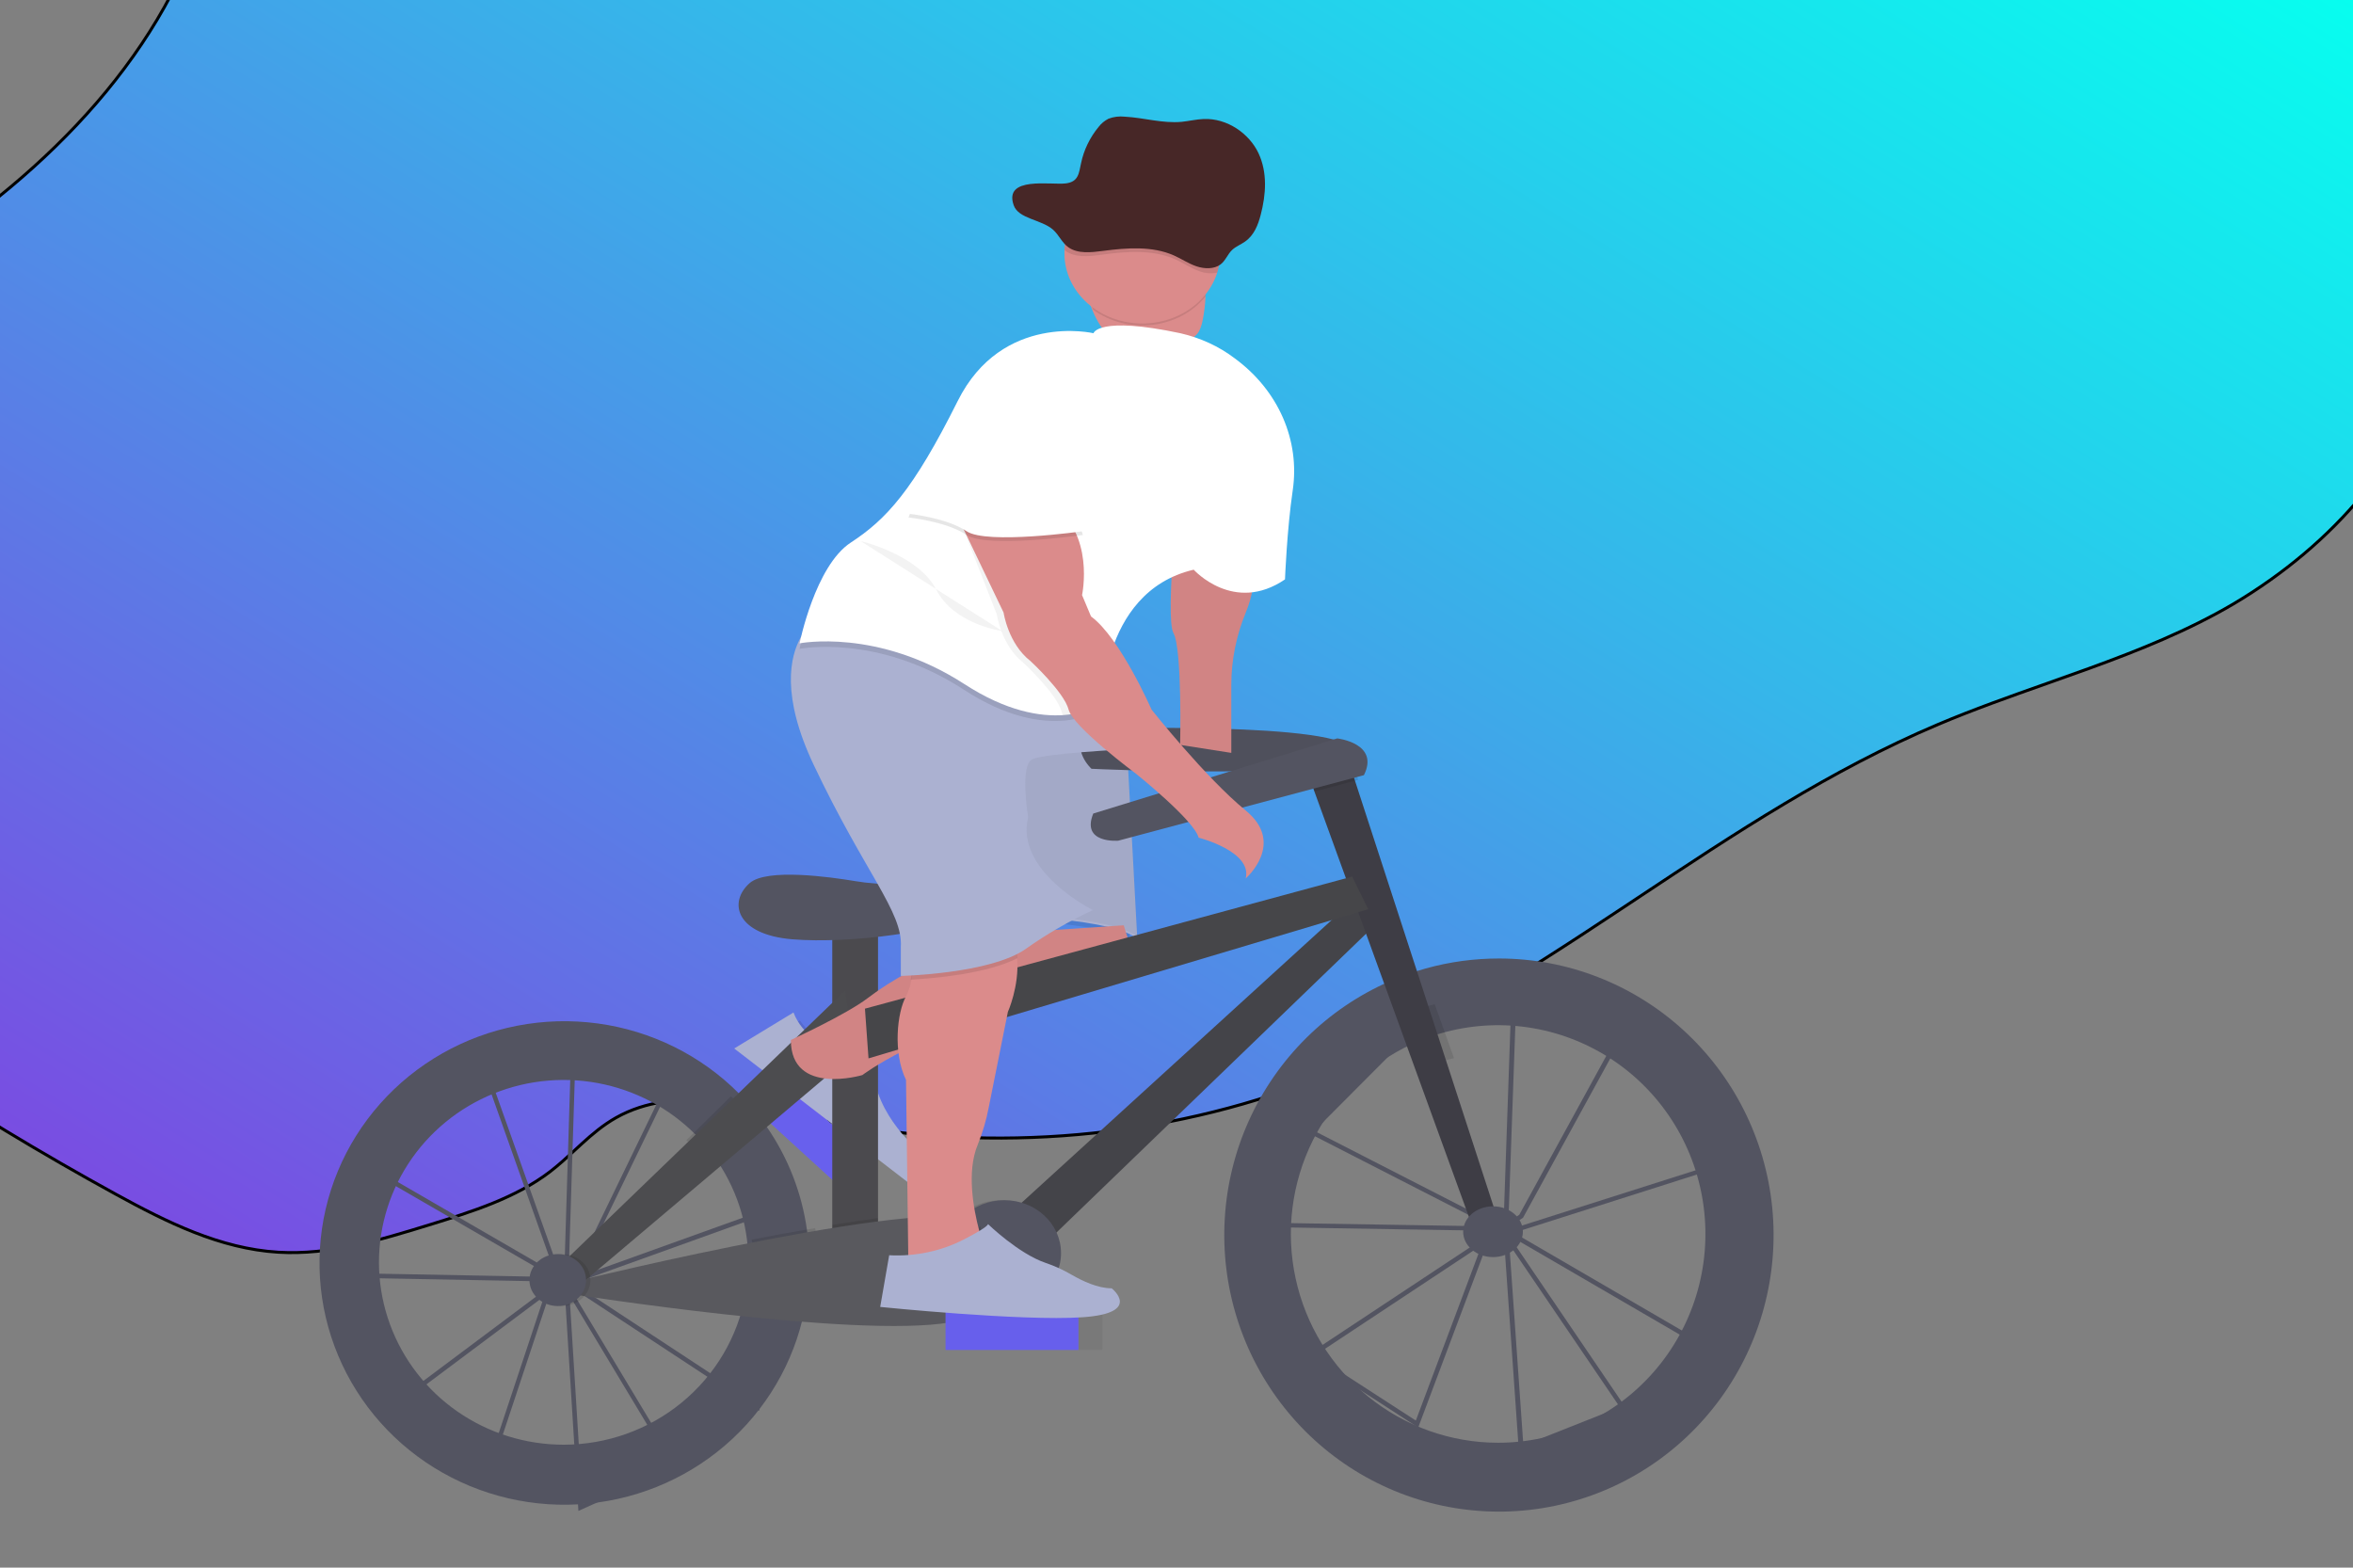 <svg width="788" height="525" viewBox="0 0 788 525" fill="none" xmlns="http://www.w3.org/2000/svg">
<rect x="0" y="0" width="788" height="525" fill="#808080" stroke="none"/>
<g id="Frame" clip-path="url(#clip0)">
<g id="Vector">
<path d="M791.22 165.703L791.219 165.705C779.627 179.768 764.972 192.149 747.911 202.285C732.771 211.186 716.298 217.786 699.493 223.897C694.818 225.598 690.115 227.261 685.409 228.925C673.212 233.238 660.989 237.561 649.147 242.566C613.16 257.772 580.922 279.166 548.764 300.506C546.8 301.81 544.836 303.113 542.872 304.414C508.732 327.036 474.428 349.17 435.505 363.448C384.765 382.058 327.691 386.139 274.366 374.965C272.316 374.533 270.242 374.082 268.149 373.627C258.712 371.574 248.908 369.442 239.35 368.647C227.664 367.674 216.275 368.692 206.281 374.33C202.027 376.729 198.384 379.816 194.874 383.008C194.07 383.74 193.273 384.476 192.477 385.212C189.791 387.694 187.122 390.161 184.22 392.384C172.711 401.197 158.082 405.786 143.71 410.222C127.265 415.292 110.399 420.395 93.199 419.367C73.67 418.203 55.818 409.27 38.952 400.034C13.807 386.261 -10.584 371.493 -34.222 355.728C-41.798 350.671 -49.497 345.22 -55.88 338.98C-62.26 332.741 -67.3 325.736 -69.591 317.579C-73.304 304.328 -69.176 291.555 -62.957 278.699C-60.9 274.446 -58.626 270.206 -56.339 265.941C-55.166 263.756 -53.99 261.563 -52.839 259.36C-49.448 252.872 -46.279 246.31 -44.09 239.626C-36.38 216.101 -41.628 189.403 -57.793 169.765C-59.673 167.476 -61.71 165.243 -63.741 163.018L-63.882 162.863C-65.962 160.583 -68.032 158.31 -69.935 155.972C-73.742 151.295 -76.846 146.405 -77.996 140.801C-80.129 130.387 -75.281 121.239 -67.319 113.16C-59.355 105.08 -48.355 98.155 -38.384 92.212C8.745 64.131 50.193 24.781 67.022 -24.197C67.207 -24.733 67.389 -25.271 67.571 -25.809C69.466 -31.395 71.365 -36.996 75.678 -41.082C82.193 -47.251 91.286 -50.277 101.86 -51.347C112.432 -52.417 124.428 -51.526 136.691 -49.91C144.601 -48.868 152.597 -47.529 160.384 -46.224C164.676 -45.505 168.905 -44.797 173.021 -44.155C184.579 -42.352 195.24 -41.073 203.784 -41.594L203.785 -41.594C227.721 -43.097 250.551 -53.743 272.698 -66.081C278.784 -69.472 284.816 -72.988 290.806 -76.48C306.65 -85.717 322.202 -94.784 337.69 -100.898C368.76 -113.166 402.959 -119.849 437.776 -120.455C472.594 -121.061 507.141 -115.574 538.882 -104.4C557.483 -97.833 575.19 -89.393 592.917 -80.942C593.888 -80.48 594.858 -80.017 595.828 -79.555C614.523 -70.65 633.295 -61.85 653.169 -55.374L653.321 -55.84L653.169 -55.374C666.078 -51.169 679.479 -47.932 692.839 -44.705C699.379 -43.126 705.909 -41.548 712.366 -39.861C732.041 -34.721 751.089 -28.55 767.91 -18.166C799.323 1.228 819.324 34.336 822.892 68.684C826.461 103.033 814.103 138.148 791.22 165.703Z" fill="#6C63FF"/>
<path d="M791.22 165.703L791.219 165.705C779.627 179.768 764.972 192.149 747.911 202.285C732.771 211.186 716.298 217.786 699.493 223.897C694.818 225.598 690.115 227.261 685.409 228.925C673.212 233.238 660.989 237.561 649.147 242.566C613.16 257.772 580.922 279.166 548.764 300.506C546.8 301.81 544.836 303.113 542.872 304.414C508.732 327.036 474.428 349.17 435.505 363.448C384.765 382.058 327.691 386.139 274.366 374.965C272.316 374.533 270.242 374.082 268.149 373.627C258.712 371.574 248.908 369.442 239.35 368.647C227.664 367.674 216.275 368.692 206.281 374.33C202.027 376.729 198.384 379.816 194.874 383.008C194.07 383.74 193.273 384.476 192.477 385.212C189.791 387.694 187.122 390.161 184.22 392.384C172.711 401.197 158.082 405.786 143.71 410.222C127.265 415.292 110.399 420.395 93.199 419.367C73.67 418.203 55.818 409.27 38.952 400.034C13.807 386.261 -10.584 371.493 -34.222 355.728C-41.798 350.671 -49.497 345.22 -55.88 338.98C-62.26 332.741 -67.3 325.736 -69.591 317.579C-73.304 304.328 -69.176 291.555 -62.957 278.699C-60.9 274.446 -58.626 270.206 -56.339 265.941C-55.166 263.756 -53.99 261.563 -52.839 259.36C-49.448 252.872 -46.279 246.31 -44.09 239.626C-36.38 216.101 -41.628 189.403 -57.793 169.765C-59.673 167.476 -61.71 165.243 -63.741 163.018L-63.882 162.863C-65.962 160.583 -68.032 158.31 -69.935 155.972C-73.742 151.295 -76.846 146.405 -77.996 140.801C-80.129 130.387 -75.281 121.239 -67.319 113.16C-59.355 105.08 -48.355 98.155 -38.384 92.212C8.745 64.131 50.193 24.781 67.022 -24.197C67.207 -24.733 67.389 -25.271 67.571 -25.809C69.466 -31.395 71.365 -36.996 75.678 -41.082C82.193 -47.251 91.286 -50.277 101.86 -51.347C112.432 -52.417 124.428 -51.526 136.691 -49.91C144.601 -48.868 152.597 -47.529 160.384 -46.224C164.676 -45.505 168.905 -44.797 173.021 -44.155C184.579 -42.352 195.24 -41.073 203.784 -41.594L203.785 -41.594C227.721 -43.097 250.551 -53.743 272.698 -66.081C278.784 -69.472 284.816 -72.988 290.806 -76.48C306.65 -85.717 322.202 -94.784 337.69 -100.898C368.76 -113.166 402.959 -119.849 437.776 -120.455C472.594 -121.061 507.141 -115.574 538.882 -104.4C557.483 -97.833 575.19 -89.393 592.917 -80.942C593.888 -80.48 594.858 -80.017 595.828 -79.555C614.523 -70.65 633.295 -61.85 653.169 -55.374L653.321 -55.84L653.169 -55.374C666.078 -51.169 679.479 -47.932 692.839 -44.705C699.379 -43.126 705.909 -41.548 712.366 -39.861C732.041 -34.721 751.089 -28.55 767.91 -18.166C799.323 1.228 819.324 34.336 822.892 68.684C826.461 103.033 814.103 138.148 791.22 165.703Z" fill="url(#paint0_linear)"/>
<path d="M791.22 165.703L791.219 165.705C779.627 179.768 764.972 192.149 747.911 202.285C732.771 211.186 716.298 217.786 699.493 223.897C694.818 225.598 690.115 227.261 685.409 228.925C673.212 233.238 660.989 237.561 649.147 242.566C613.16 257.772 580.922 279.166 548.764 300.506C546.8 301.81 544.836 303.113 542.872 304.414C508.732 327.036 474.428 349.17 435.505 363.448C384.765 382.058 327.691 386.139 274.366 374.965C272.316 374.533 270.242 374.082 268.149 373.627C258.712 371.574 248.908 369.442 239.35 368.647C227.664 367.674 216.275 368.692 206.281 374.33C202.027 376.729 198.384 379.816 194.874 383.008C194.07 383.74 193.273 384.476 192.477 385.212C189.791 387.694 187.122 390.161 184.22 392.384C172.711 401.197 158.082 405.786 143.71 410.222C127.265 415.292 110.399 420.395 93.199 419.367C73.67 418.203 55.818 409.27 38.952 400.034C13.807 386.261 -10.584 371.493 -34.222 355.728C-41.798 350.671 -49.497 345.22 -55.88 338.98C-62.26 332.741 -67.3 325.736 -69.591 317.579C-73.304 304.328 -69.176 291.555 -62.957 278.699C-60.9 274.446 -58.626 270.206 -56.339 265.941C-55.166 263.756 -53.99 261.563 -52.839 259.36C-49.448 252.872 -46.279 246.31 -44.09 239.626C-36.38 216.101 -41.628 189.403 -57.793 169.765C-59.673 167.476 -61.71 165.243 -63.741 163.018L-63.882 162.863C-65.962 160.583 -68.032 158.31 -69.935 155.972C-73.742 151.295 -76.846 146.405 -77.996 140.801C-80.129 130.387 -75.281 121.239 -67.319 113.16C-59.355 105.08 -48.355 98.155 -38.384 92.212C8.745 64.131 50.193 24.781 67.022 -24.197C67.207 -24.733 67.389 -25.271 67.571 -25.809C69.466 -31.395 71.365 -36.996 75.678 -41.082C82.193 -47.251 91.286 -50.277 101.86 -51.347C112.432 -52.417 124.428 -51.526 136.691 -49.91C144.601 -48.868 152.597 -47.529 160.384 -46.224C164.676 -45.505 168.905 -44.797 173.021 -44.155C184.579 -42.352 195.24 -41.073 203.784 -41.594L203.785 -41.594C227.721 -43.097 250.551 -53.743 272.698 -66.081C278.784 -69.472 284.816 -72.988 290.806 -76.48C306.65 -85.717 322.202 -94.784 337.69 -100.898C368.76 -113.166 402.959 -119.849 437.776 -120.455C472.594 -121.061 507.141 -115.574 538.882 -104.4C557.483 -97.833 575.19 -89.393 592.917 -80.942C593.888 -80.48 594.858 -80.017 595.828 -79.555C614.523 -70.65 633.295 -61.85 653.169 -55.374L653.321 -55.84L653.169 -55.374C666.078 -51.169 679.479 -47.932 692.839 -44.705C699.379 -43.126 705.909 -41.548 712.366 -39.861C732.041 -34.721 751.089 -28.55 767.91 -18.166C799.323 1.228 819.324 34.336 822.892 68.684C826.461 103.033 814.103 138.148 791.22 165.703Z" stroke="black"/>
</g>
<path id="Vector_2" d="M289.479 386.471L257.557 357.319L247.582 366.673L279.504 395.825L289.479 386.471Z" fill="#6C63FF"/>
<path id="Vector_3" opacity="0.1" d="M289.479 386.471L257.557 357.319L247.582 366.673L279.504 395.825L289.479 386.471Z" fill="#4B4848"/>
<path id="Vector_4" opacity="0.1" d="M291.122 354.244C289.78 355.178 289.113 355.718 289.113 355.718C289.113 355.718 264.856 363.327 264.856 343.267C264.856 343.267 266.031 342.699 267.888 341.752C269.764 344.54 272.393 346.842 275.522 348.44C278.651 350.037 282.177 350.876 285.763 350.876H288.333L291.122 354.244Z" fill="black"/>
<path id="Vector_5" d="M265.735 339.076L245.885 351.135L304.011 395.924C304.011 395.924 312.55 391.1 308.056 385.588C308.056 385.588 293.075 373.874 292.326 357.336L287.832 351.824H285.292C280.999 351.825 276.811 350.598 273.307 348.315C269.804 346.031 267.158 342.803 265.735 339.076V339.076Z" fill="#ABB1D1"/>
<path id="Vector_6" opacity="0.1" d="M377.871 314.331C365.899 308.712 336.673 308.109 336.673 308.109L336.359 305.281L376.33 302.293L378.574 310.289C378.574 310.289 379.076 311.852 377.871 314.331Z" fill="black"/>
<path id="Vector_7" d="M336.606 306.731C336.606 306.731 371.864 307.422 380.867 314.331L376.366 230.732H327.604L336.606 306.731Z" fill="#ABB1D1"/>
<path id="Vector_8" opacity="0.05" d="M336.606 306.063C336.606 306.063 371.864 306.753 380.867 313.662L376.366 230.064H327.604L336.606 306.063Z" fill="black"/>
<g id="right-heel">
<g id="Group 1">
<g id="Group 2">
<path id="Vector_9" d="M508.675 486.261L503.623 414.117L503.518 413.963L498.418 415.584L474.942 478.081L437.618 453.911L497.086 414.552L497.143 414.397L497.482 414.287L501.315 411.745L438.982 379.829L423.706 395.157L426.127 409.526L497.788 410.691V412.165L424.771 410.971L422.027 394.678L442.92 373.712L474.167 340.426L474.724 341.804L481.342 335.172L505.987 339.203V338.311L507.601 338.355V339.468L544.207 345.452L510.047 407.831L505.067 411.125V411.494V411.907L584 386.793L574.631 454.007L507.65 415.046L505.293 413.837L544.788 471.972L508.675 486.261ZM505.447 416.741L510.168 484.08L542.488 471.272L505.447 416.741ZM440.427 453.911L474.151 475.745L496.215 416.984L440.427 453.911ZM506.859 412.894L508.546 413.756L573.388 451.486L582.104 388.944L506.859 412.894ZM501.129 407.588L503.155 410.573L503.51 410.337L505.931 340.677L481.931 336.741L475.346 343.374L501.129 407.588ZM440.289 378.812L500.685 409.762L499.636 408.193L474.151 344.619L444.131 374.744L440.289 378.812ZM507.569 340.942L505.148 409.246L508.796 406.829L541.81 346.535L507.569 340.942Z" fill="#535461"/>
</g>
</g>
<path id="Vector_10" d="M502.023 321C493.729 320.991 485.472 322.113 477.478 324.337C473.354 325.482 469.317 326.92 465.396 328.641C444.507 337.76 427.719 354.355 418.279 375.218C408.839 396.08 407.418 419.727 414.292 441.583C421.165 463.439 435.844 481.952 455.489 493.54C475.134 505.128 498.348 508.967 520.642 504.316C542.935 499.664 562.723 486.851 576.178 468.357C589.632 449.863 595.797 427.001 593.48 404.194C591.163 381.387 580.528 360.256 563.633 344.888C546.738 329.521 524.783 321.009 502.016 321H502.023ZM501.711 483.177C485.862 483.171 470.492 477.706 458.154 467.688C445.815 457.671 437.251 443.706 433.883 428.111C430.515 412.516 432.546 396.23 439.639 381.957C446.732 367.685 458.46 356.286 472.875 349.652C476.541 347.962 480.349 346.6 484.253 345.584C493.796 343.089 503.758 342.67 513.475 344.354C523.192 346.038 532.441 349.787 540.607 355.35C548.773 360.914 555.669 368.166 560.835 376.622C566.002 385.078 569.321 394.546 570.571 404.394C571.821 414.242 570.974 424.246 568.086 433.739C565.198 443.232 560.335 451.997 553.821 459.45C547.307 466.904 539.292 472.875 530.308 476.966C521.324 481.057 511.578 483.174 501.719 483.177H501.711Z" fill="#535461"/>
</g>
<path id="Vector_11" d="M363.745 244.081C363.745 244.081 451.396 241.406 453.184 251.578C454.972 261.751 365.533 257.464 365.533 257.464C365.533 257.464 358.381 251.037 363.745 244.081Z" fill="#535461"/>
<path id="Vector_12" opacity="0.05" d="M363.745 244.081C363.745 244.081 451.396 241.406 453.184 251.578C454.972 261.751 365.533 257.464 365.533 257.464C365.533 257.464 358.381 251.037 363.745 244.081Z" fill="black"/>
<path id="Vector_13" d="M294.041 297.611H278.719V422.675H294.041V297.611Z" fill="#4B4A4E"/>
<path id="Vector_14" opacity="0.1" d="M294.041 297.611V307.154C288.946 307.771 283.733 308.161 278.719 308.312V297.611H294.041Z" fill="black"/>
<path id="Vector_15" d="M338.548 406.054L456.028 298.949L462.585 307.778L350.47 415.987L338.548 406.054Z" fill="#444449"/>
<path id="Vector_16" opacity="0.1" d="M486.925 354.367C483.203 355.231 479.574 356.389 476.078 357.825L468.956 339.961C472.694 338.498 476.543 337.276 480.474 336.303L486.925 354.367Z" fill="black"/>
<path id="Vector_17" d="M502 409.653L494.279 414L440.413 265.707L438 259.071L450.691 252L453.869 261.767L502 409.653Z" fill="#3E3D45"/>
<path id="Vector_18" opacity="0.1" d="M454.838 261.189L440.295 265.068L437.688 258.534L451.403 251.572L454.838 261.189Z" fill="black"/>
<path id="Vector_19" d="M366.129 272.452L447.82 247.291C447.82 247.291 462.131 248.896 456.76 259.604L374.481 281.548C374.481 281.548 361.964 282.618 366.129 272.452Z" fill="#535461"/>
<g id="left-heel">
<path id="Vector_20" d="M193.7 506L189.054 431.116L188.958 430.955L184.274 432.637L162.726 497.513L128.454 472.442L183.044 431.605L183.096 431.444L183.407 431.33L186.927 428.692L129.692 395.577L115.672 411.481L117.895 426.391L183.711 427.629V429.158L116.665 427.92L114.13 410.992L133.323 389.231L162.037 354.672L162.548 356.101L168.624 349.22L191.195 353.395V352.47L192.677 352.516V353.67L226.29 359.879L194.952 424.571L190.38 427.989V428.371V428.799L262.851 402.742L254.248 472.48L192.744 432.056L190.58 430.802L226.845 491.113L193.7 506ZM190.736 433.868L195.071 503.737L224.748 490.448L190.736 433.868ZM131.025 472.427L161.992 495.082L182.251 434.113L131.025 472.427ZM192.025 429.869L193.574 430.764L253.114 469.911L261.117 405.02L192.025 429.869ZM186.764 424.364L188.624 427.461L188.95 427.216L191.173 354.939L169.136 350.872L163.089 357.753L186.764 424.364ZM130.877 394.499L186.334 426.612L185.371 424.984L161.97 359.022L134.412 390.271L130.877 394.499ZM192.677 355.207L190.454 426.1L193.804 423.592L224.118 361.033L192.677 355.207Z" fill="#535461"/>
<path id="Vector_21" d="M269 405.136C266.204 392.872 260.545 381.423 252.473 371.702C249.477 368.09 246.172 364.737 242.596 361.682C228.846 349.961 211.544 343.079 193.405 342.117C175.266 341.154 157.316 346.166 142.373 356.365C127.431 366.564 116.341 381.373 110.844 398.468C105.348 415.563 105.755 433.976 112.003 450.818C118.251 467.659 129.986 481.976 145.366 491.52C160.746 501.065 178.9 505.297 196.979 503.553C215.059 501.809 232.04 494.187 245.258 481.884C258.475 469.581 267.182 453.293 270.01 435.575C270.668 431.404 270.999 427.189 271 422.967C271.005 416.969 270.334 410.988 269 405.136ZM188.709 483.833C176.001 483.82 163.605 479.943 153.207 472.728C142.809 465.514 134.914 455.313 130.595 443.512C126.276 431.711 125.743 418.884 129.068 406.773C132.393 394.663 139.415 383.857 149.179 375.826C158.943 367.794 170.975 362.927 183.64 361.886C196.304 360.844 208.986 363.679 219.961 370.005C230.936 376.331 239.672 385.841 244.98 397.242C250.288 408.642 251.912 421.381 249.629 433.724C247.015 447.793 239.488 460.513 228.357 469.668C217.226 478.824 203.196 483.836 188.709 483.833V483.833Z" fill="#535461"/>
</g>
<path id="Vector_22" opacity="0.1" d="M275.07 428.93C275.07 433.106 274.717 437.275 274.016 441.401C266.889 440.932 259.525 440.251 252.309 439.57C253.912 431.475 253.712 423.167 251.722 415.145C258.753 413.784 265.932 412.483 272.94 411.306C274.36 417.09 275.074 423.001 275.07 428.93V428.93Z" fill="black"/>
<path id="Vector_23" opacity="0.1" d="M294.041 407.962V422.675H278.719V410.224C284.02 409.359 289.174 408.591 294.041 407.962Z" fill="black"/>
<path id="Vector_24" d="M193.526 428.907C193.526 428.907 318.843 398.258 328.983 409.954C339.123 421.649 349.867 437.266 318.269 442.839C286.672 448.411 191.163 433.359 191.163 433.359L193.526 428.907Z" fill="#59595E"/>
<path id="Vector_25" opacity="0.1" d="M255.37 377.443L239.384 391.242C236.552 387.814 233.352 384.673 229.833 381.868L244.757 367.166C248.6 370.299 252.151 373.737 255.37 377.443V377.443Z" fill="black"/>
<path id="Vector_26" d="M188.974 422.41L283.014 331.72L286.015 352.731L193.764 430.701L188.974 422.41Z" fill="#4C4C4F"/>
<path id="Vector_27" opacity="0.1" d="M188.244 437.389C193.483 437.389 197.73 433.496 197.73 428.694C197.73 423.893 193.483 420 188.244 420C183.006 420 178.759 423.893 178.759 428.694C178.759 433.496 183.006 437.389 188.244 437.389Z" fill="black"/>
<path id="Vector_28" d="M186.785 437.389C192.024 437.389 196.27 433.496 196.27 428.694C196.27 423.893 192.024 420 186.785 420C181.547 420 177.3 423.893 177.3 428.694C177.3 433.496 181.547 437.389 186.785 437.389Z" fill="#535461"/>
<path id="Vector_29" d="M500 421C505.523 421 510 417.194 510 412.5C510 407.806 505.523 404 500 404C494.477 404 490 407.806 490 412.5C490 417.194 494.477 421 500 421Z" fill="#535461"/>
<path id="Vector_30" opacity="0.1" d="M335.265 437.389C345.943 437.389 354.6 429.454 354.6 419.666C354.6 409.877 345.943 401.943 335.265 401.943C324.586 401.943 315.93 409.877 315.93 419.666C315.93 429.454 324.586 437.389 335.265 437.389Z" fill="black"/>
<path id="Vector_31" d="M336.359 437.389C346.836 437.389 355.33 429.454 355.33 419.666C355.33 409.877 346.836 401.943 336.359 401.943C325.882 401.943 317.389 409.877 317.389 419.666C317.389 429.454 325.882 437.389 336.359 437.389Z" fill="#535461"/>
<path id="Vector_32" d="M331.332 418.589L331.326 418.593C329.078 420.149 328.618 423.097 330.299 425.177L345.492 443.979C347.173 446.059 350.359 446.484 352.607 444.929L352.613 444.924C354.861 443.369 355.32 440.421 353.639 438.341L338.446 419.539C336.765 417.459 333.58 417.034 331.332 418.589Z" fill="#6C63FF"/>
<path id="Vector_33" d="M421.29 165.189L419.517 185.326C419.313 187.877 419.35 190.439 419.628 192.984C419.859 195.238 419.628 199.184 417.17 205.203C414.013 212.893 412.382 221.019 412.35 229.214V252.134L395.214 249.458C395.214 249.458 395.959 217.356 392.979 212.005C389.999 206.655 395.214 159.169 395.214 159.169L421.29 165.189Z" fill="#DB8B8B"/>
<path id="Vector_34" opacity="0.05" d="M420.411 175.167L419.517 185.326C419.315 187.875 419.355 190.435 419.636 192.978C419.867 195.231 419.636 199.177 417.177 205.203C414.021 212.893 412.389 221.019 412.357 229.214V252.134L395.222 249.458C395.222 249.458 395.967 217.356 392.987 212.005C390.878 208.213 392.875 183.287 394.224 169.061C394.782 163.209 395.222 159.169 395.222 159.169L421.297 165.189L420.411 175.167Z" fill="black"/>
<path id="Vector_35" opacity="0.1" d="M421.29 165.189L420.411 175.167C407.447 178.511 398.194 167.864 398.194 167.864C396.842 168.189 395.514 168.589 394.216 169.061C394.775 163.209 395.214 159.169 395.214 159.169L421.29 165.189Z" fill="black"/>
<path id="Vector_36" d="M403.685 99.98C403.648 100.869 403.566 101.859 403.432 102.963C401.942 115.001 400.452 113.664 384.062 116.339C373.87 118.004 368.573 110.36 366.025 104.341C365.103 102.16 364.407 99.908 363.946 97.612L399.707 92.262C399.707 92.262 403.991 91.185 403.685 99.98Z" fill="#DB8B8B"/>
<path id="Vector_37" opacity="0.1" d="M329.793 415.809L310.264 425.35L304.256 421.261V418.535C311.003 418.101 317.559 416.306 323.446 413.281C325.249 412.354 326.946 411.441 328.305 410.637C329.094 413.792 329.793 415.809 329.793 415.809Z" fill="black"/>
<path id="Vector_38" opacity="0.1" d="M403.685 99.311C401.599 101.897 398.945 104.072 395.887 105.703C392.829 107.334 389.432 108.386 385.904 108.794C382.377 109.203 378.793 108.959 375.375 108.078C371.956 107.197 368.774 105.698 366.025 103.672C365.103 101.491 364.407 99.239 363.946 96.944L399.707 91.593C399.707 91.593 403.991 90.516 403.685 99.311Z" fill="black"/>
<path id="Vector_39" d="M408.625 84.932C408.625 91.14 405.877 97.094 400.987 101.484C396.097 105.874 389.465 108.34 382.549 108.34C375.634 108.34 369.001 105.874 364.111 101.484C359.221 97.094 356.474 91.14 356.474 84.932C356.474 84.544 356.474 84.156 356.474 83.768C356.646 77.56 359.558 71.667 364.569 67.386C369.581 63.106 376.282 60.787 383.197 60.942C390.113 61.096 396.677 63.71 401.446 68.209C406.214 72.708 408.797 78.724 408.625 84.932V84.932Z" fill="#DB8B8B"/>
<path id="Vector_40" opacity="0.1" d="M408.625 84.932C408.627 87.089 408.296 89.236 407.641 91.312C405.626 91.707 403.524 91.534 401.622 90.817C398.835 89.834 396.444 88.142 393.769 86.925C386.237 83.501 377.274 84.176 368.93 85.306C364.788 85.868 360.087 86.39 356.831 84.022C356.719 83.943 356.612 83.858 356.511 83.768C356.683 77.56 359.595 71.667 364.607 67.386C369.618 63.106 376.319 60.787 383.235 60.942C390.15 61.096 396.714 63.71 401.483 68.209C406.251 72.708 408.834 78.724 408.662 84.932H408.625Z" fill="black"/>
<path id="head" d="M339.465 68.702C341.054 73.324 348.685 73.47 352.601 76.874C354.637 78.645 355.584 81.261 357.822 82.838C360.932 85.039 365.423 84.554 369.384 84.028C377.357 82.977 385.92 82.347 393.111 85.537C395.662 86.665 397.952 88.242 400.615 89.163C403.277 90.083 406.582 90.194 408.745 88.561C410.475 87.253 411.109 85.101 412.676 83.662C413.892 82.527 415.585 81.89 416.972 80.894C420.016 78.763 421.328 75.289 422.194 71.968C423.984 65.132 424.498 57.763 421.448 51.279C418.397 44.796 411.057 39.517 403.046 39.856C400.592 39.959 398.198 40.548 395.751 40.797C389.374 41.399 383.071 39.413 376.671 39.074C374.815 38.864 372.931 39.103 371.204 39.766C369.901 40.438 368.777 41.371 367.914 42.499C364.984 46.059 362.978 50.198 362.051 54.594C361.305 57.908 361.268 60.911 356.89 61.423C351.914 62.032 336.101 58.925 339.465 68.702Z" fill="#472727"/>
<g id="man-bike">
<path id="Vector_41" d="M264.856 348.287C264.856 348.287 283.402 339.767 290.569 334.283C294.884 330.996 299.523 328.047 304.433 325.47L327.7 313.14L376.329 309.883L378.574 317.048C378.574 317.048 382.315 327.47 344.907 336.589C307.5 345.707 288.796 360.037 288.796 360.037C288.796 360.037 264.856 367.176 264.856 348.287Z" fill="#DB8B8B"/>
<path id="Vector_42" opacity="0.05" d="M377.884 320.668C375.804 324.503 368.628 330.807 344.916 336.583C314.531 343.987 296.483 354.817 290.782 358.64C289.457 359.519 288.799 360.027 288.799 360.027C288.799 360.027 264.856 367.19 264.856 348.305C264.856 348.305 266.015 347.771 267.848 346.879C273.408 344.228 285.178 338.413 290.55 334.278C294.864 330.991 299.504 328.043 304.415 325.467L327.685 313.139L336.349 312.56L376.32 309.883L378.564 317.047C378.564 317.047 379.088 318.447 377.884 320.668Z" fill="black"/>
<path id="Vector_43" d="M292.916 295.857C290.737 295.71 288.568 295.455 286.422 295.093C278.001 293.681 256.771 290.721 251.06 295.746C243.894 302.02 246.282 313.006 265.4 314.575C284.518 316.143 317.379 311.961 323.956 305.68C323.956 305.654 312.064 297.145 292.916 295.857Z" fill="#535461"/>
<path id="Vector_44" d="M289.663 337.801L452.831 293.562L458.207 304.493L290.858 354.454L289.663 337.801Z" fill="#464649"/>
<path id="Vector_45" d="M337.532 338.882L331.119 370.869C330.311 375.139 329.07 379.338 327.412 383.416C323.654 392.427 326.056 405.059 327.879 411.95C328.688 414.993 329.362 416.917 329.362 416.917L310.087 426.019L304.156 422.118V419.518L303.415 361.656C298.967 352.554 300.449 338.902 303.415 333.701C304.258 331.992 304.851 330.196 305.179 328.357C306.662 321.387 307.122 311.596 307.122 311.596C307.122 311.596 318.983 294.043 333.069 305.745C338.258 310.056 340.23 315.692 340.646 321.088C341.372 330.327 337.532 338.882 337.532 338.882Z" fill="#DB8B8B"/>
<path id="Vector_46" opacity="0.1" d="M340.737 320.893C330.372 326.196 312.339 327.696 304.985 328.088C306.48 321.189 306.943 311.497 306.943 311.497C306.943 311.497 318.9 294.12 333.099 305.705C338.331 309.972 340.319 315.551 340.737 320.893Z" fill="black"/>
<path id="Vector_47" d="M366.016 304.789C358.061 308.461 350.543 312.804 343.573 317.756C331.604 326.185 301.68 326.833 301.68 326.833V317.108C302.428 305.438 289.711 292.471 272.505 256.164C261.515 232.979 264.56 219.856 268.196 213.373C270.261 209.71 272.505 208.186 272.505 208.186L366.016 223.746L369.36 232.434L376.489 250.977C376.489 250.977 350.306 252.274 345.817 254.219C341.329 256.164 344.321 273.669 344.321 273.669C339.833 291.822 366.016 304.789 366.016 304.789Z" fill="#ABB1D1"/>
<path id="Vector_48" opacity="0.1" d="M369.193 232.532C368.843 235.572 368.843 237.479 368.843 237.479C368.843 237.479 351.751 249.847 322.768 230.969C293.785 212.092 267.774 217.299 267.774 217.299C267.774 217.299 268.079 215.789 268.696 213.394C270.747 209.716 272.976 208.186 272.976 208.186L365.871 223.809L369.193 232.532Z" fill="black"/>
<path id="Vector_49" d="M432.929 164.177C430.982 177.386 430.334 194.037 430.334 194.037C413.183 205.721 399.761 190.791 399.761 190.791C383.564 194.576 375.951 206.916 372.364 217.685C370.443 223.51 369.376 229.523 369.187 235.581C369.187 235.581 364.654 238.827 356.302 239.476C348.405 240.054 337.086 238.262 322.955 229.09C293.873 210.265 267.774 215.458 267.774 215.458C267.774 215.458 272.994 189.493 284.925 181.703C296.856 173.914 305.804 164.177 320.718 134.316C335.632 104.456 366.205 111.597 366.205 111.597C366.205 111.597 367.696 105.754 395.286 111.597C402.007 113.13 408.227 115.998 413.459 119.977C428.216 130.778 435.375 147.533 432.929 164.177Z" fill="white"/>
<path id="Vector_50" opacity="0.05" d="M372.111 217.755C370.187 223.587 369.118 229.608 368.929 235.674C368.929 235.674 364.388 238.924 356.022 239.574C355.786 239.16 355.606 238.724 355.484 238.274C353.99 232.425 342.785 222.025 342.785 222.025C335.316 216.175 333.822 205.776 333.822 205.776L321.497 174.253L317.389 171.328C317.389 171.328 334.569 159.629 349.508 169.378C364.447 179.127 359.966 199.926 359.966 199.926L362.953 207.076C366.053 209.351 369.205 213.361 372.111 217.755Z" fill="black"/>
<path id="Vector_51" d="M319.578 170.7L336.095 205.147C336.095 205.147 337.596 215.546 345.104 221.396C345.104 221.396 356.366 231.795 357.867 237.644C359.369 243.494 380.391 259.092 380.391 259.092C380.391 259.092 399.911 274.691 401.413 280.541C401.413 280.541 419.431 285.09 417.179 294.189C417.179 294.189 430.693 282.49 417.179 271.441C403.665 260.392 385.646 237.644 385.646 237.644C385.646 237.644 375.135 213.596 365.375 206.447L362.372 199.298C362.372 199.298 366.877 178.499 351.861 168.75C336.846 159.001 319.578 170.7 319.578 170.7Z" fill="#DB8B8B"/>
<path id="Vector_52" opacity="0.1" d="M352.149 143.35L362.626 179.166C362.626 179.166 330.447 183.725 323.712 179.166C316.977 174.608 304.256 173.306 304.256 173.306C304.256 173.306 317.726 139.443 325.209 135.536C332.692 131.628 352.149 143.35 352.149 143.35Z" fill="black"/>
<path id="Vector_53" d="M352.149 142.095L362.626 177.911C362.626 177.911 330.447 182.469 323.712 177.911C316.977 173.353 304.256 172.05 304.256 172.05C304.256 172.05 317.726 138.187 325.209 134.28C332.692 130.373 352.149 142.095 352.149 142.095Z" fill="white"/>
<path id="Vector_54" opacity="0.05" d="M288.204 181.192C288.204 181.192 307.579 185.749 313.541 197.466C319.503 209.183 335.63 211.325 335.63 211.325" fill="black"/>
</g>
<path id="Vector_55" d="M361.167 439.395H316.659V452.102H361.167V439.395Z" fill="#6C63FF"/>
<path id="Vector_56" opacity="0.1" d="M369.193 438.726H316.659V452.102H369.193V438.726Z" fill="#423F3F"/>
<path id="Vector_57" d="M323.004 414.982C327.046 412.904 330.591 410.827 330.9 409.968C330.9 409.968 341.099 419.871 350.184 422.946C353.239 423.984 356.164 425.322 358.908 426.935C362.506 429.012 367.639 431.457 372.299 431.457C372.299 431.457 382.836 439.767 362.513 441.152C342.19 442.537 294.77 437.69 294.77 437.69L297.781 420.377C306.578 420.851 315.337 418.978 323.004 414.982Z" fill="#ABB1D1"/>
</g>
<defs>
<linearGradient id="paint0_linear" x1="44" y1="420" x2="438.031" y2="-216.878" gradientUnits="userSpaceOnUse">
<stop stop-color="#7B4AE2"/>
<stop offset="1" stop-color="#07FEEF"/>
</linearGradient>
<clipPath id="clip0">
<rect width="788" height="525" fill="white"/>
</clipPath>
</defs>
</svg>

